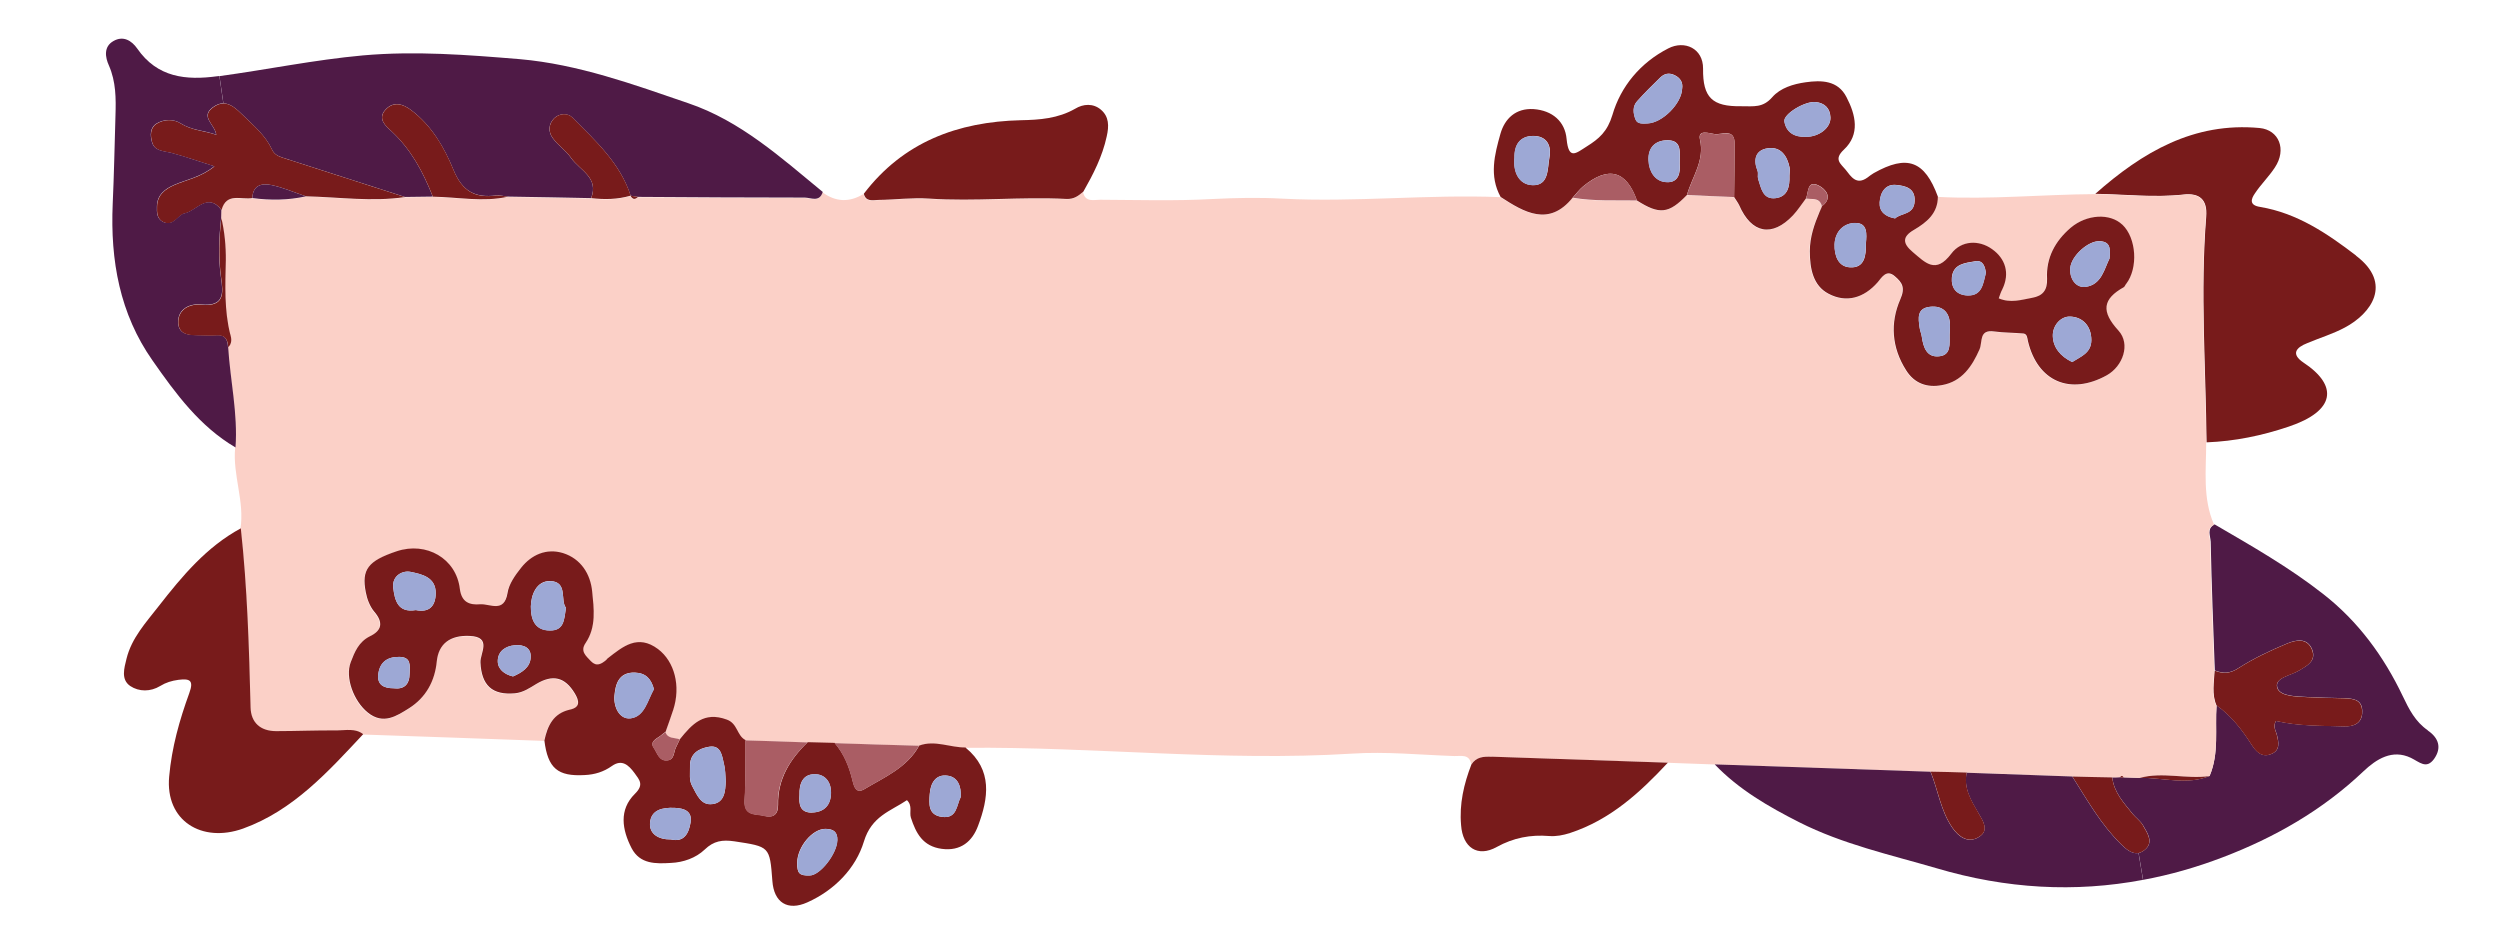 <?xml version="1.0" encoding="UTF-8"?>
<svg id="Layer_1" data-name="Layer 1" xmlns="http://www.w3.org/2000/svg" viewBox="0 0 278.85 104.95">
  <defs>
    <style>
      .cls-1 {
        fill: #fbd0c7;
      }

      .cls-1, .cls-2, .cls-3, .cls-4, .cls-5 {
        stroke-width: 0px;
      }

      .cls-2 {
        fill: #9da8d5;
      }

      .cls-3 {
        fill: #781b1b;
      }

      .cls-4 {
        fill: #4f1a46;
      }

      .cls-5 {
        fill: #aa5d64;
      }
    </style>
  </defs>
  <path class="cls-4" d="m270.78,81.47c1.22.82,1.61,1.93.71,3.19-.86,1.17-1.61.34-2.58-.13-2.08-.99-3.84.13-5.3,1.51-4.55,4.32-9.9,7.38-15.68,9.58-2.96,1.13-5.91,1.97-8.89,2.52l-.5-3c.21-.04.44-.15.67-.34,1.05-.82.34-1.87-.17-2.73-.27-.48-.78-.84-1.15-1.28-.99-1.24-2.1-2.39-2.29-4.09.29,0,.59,0,.88-.02l.19.06.21-.04c.59.02,1.17.04,1.78.06,2.6-.04,5.24.84,7.8-.21,1.09-2.56.59-5.24.78-7.88,1.64,1.17,2.83,2.7,3.9,4.38.48.75,1.13,1.47,2.14,1.07,1.09-.4.9-1.32.67-2.22-.13-.44-.44-.92-.08-1.49,2.5.59,5.03.52,7.57.61,1.07.04,2.08-.31,2.05-1.7-.02-1.32-1.01-1.4-2.01-1.45-1.38-.02-2.77-.06-4.15-.13-1.24-.06-3.04-.08-3.31-1.05-.34-1.11,1.51-1.34,2.43-1.91.92-.55,1.93-1.07,1.45-2.33-.55-1.38-1.85-1.07-2.81-.67-1.87.78-3.73,1.66-5.43,2.75-.94.61-1.7.61-2.62.25-.17-4.78-.36-9.56-.46-14.36-.02-.63-.48-1.47.44-1.93,4.13,2.41,8.3,4.78,12.1,7.76,3.92,3.06,6.77,6.96,8.89,11.41.69,1.45,1.4,2.85,2.79,3.8Z"/>
  <path class="cls-3" d="m263.48,79.33c.02,1.38-.99,1.74-2.05,1.7-2.54-.08-5.07-.02-7.57-.61-.36.57-.04,1.05.08,1.49.23.9.42,1.82-.67,2.22-1.01.4-1.66-.31-2.14-1.07-1.07-1.68-2.26-3.21-3.9-4.38-.55-1.26-.27-2.58-.21-3.88.92.36,1.68.36,2.62-.25,1.7-1.09,3.56-1.97,5.43-2.75.96-.4,2.26-.71,2.81.67.48,1.26-.52,1.78-1.45,2.33-.92.57-2.77.8-2.43,1.91.27.96,2.08.99,3.31,1.05,1.38.06,2.77.1,4.15.13,1.01.04,1.99.13,2.01,1.45Z"/>
  <path class="cls-3" d="m262.79,28.52c4.13,3.12,1.68,6.46-1.24,8.01-1.32.71-2.79,1.15-4.19,1.74-1.28.5-1.85,1.22-.42,2.18,3.9,2.58,3.54,5.39-1.64,7.13-2.98,1.01-6.04,1.64-9.18,1.76-.08-8.39-.71-16.77-.04-25.14.17-1.99-.78-2.7-2.54-2.5-3.29.36-6.56-.04-9.83-.08,5.24-4.63,10.97-8.03,18.33-7.34,2.16.21,3.04,2.39,1.7,4.4-.67,1.03-1.57,1.89-2.24,2.91-.42.61-.65,1.3.59,1.49,4.13.69,7.49,2.96,10.71,5.43Z"/>
  <path class="cls-1" d="m247.23,78.68c-.19,2.64.31,5.33-.78,7.88-2.58.38-5.22-.5-7.8.21-.61-.02-1.2-.04-1.78-.06-.13-.21-.25-.21-.4-.02-.29.02-.59.02-.88.02-1.49-.02-2.96-.06-4.45-.1-3.92-.15-7.86-.27-11.78-.42-1.34-.04-2.68-.08-4.03-.1-8.03-.27-16.06-.55-24.07-.82-1.76-.06-3.5-.13-5.24-.19-6.54-.23-13.08-.44-19.63-.67-.92-.04-1.74,0-2.29.86-.19-1.2-1.11-.92-1.89-.94-3.8-.13-7.61-.52-11.41-.27-14.38.9-28.73-.78-43.11-.65-1.72.04-3.44-.86-5.2-.21-3.15-.08-6.29-.19-9.44-.29-1.01-.02-2.01-.06-3-.08-2.31-.08-4.61-.17-6.94-.23-.99-.48-.86-1.85-2.1-2.29-2.56-.94-3.88.52-5.22,2.18-.55-.23-1.32-.02-1.59-.82.29-.82.59-1.66.86-2.47.84-2.62.15-5.35-1.7-6.75-2.26-1.7-3.92-.29-5.62,1.03-.06.04-.1.1-.15.17-.55.46-1.09.8-1.72.15-.52-.59-1.24-1.09-.59-2.03,1.22-1.78.92-3.84.73-5.75-.19-1.95-1.26-3.65-3.25-4.28-1.85-.57-3.5.17-4.68,1.64-.65.82-1.36,1.8-1.51,2.81-.38,2.29-1.97,1.17-3.06,1.26-1.17.1-2.08-.21-2.26-1.72-.4-3.4-3.73-5.3-7.05-4.19-3.19,1.07-3.94,2.03-3.44,4.57.15.75.46,1.59.94,2.16,1.05,1.22.84,2.12-.48,2.75-1.26.63-1.7,1.74-2.14,2.89-.65,1.7.31,4.34,1.91,5.62,1.72,1.38,3.21.38,4.59-.48,1.89-1.2,2.89-3.02,3.1-5.26.21-1.95,1.51-2.91,3.67-2.81,2.52.1,1.15,1.93,1.2,2.94.1,2.56,1.3,3.69,3.84,3.46.94-.08,1.64-.59,2.37-1.03,1.85-1.11,3.21-.8,4.32,1.05.5.84.63,1.55-.55,1.8-1.87.42-2.5,1.78-2.85,3.44-6.73-.25-13.46-.48-20.21-.71-.88-.69-1.95-.42-2.94-.42-2.26-.02-4.51.08-6.77.08-1.74,0-2.81-.94-2.85-2.64-.17-6.67-.36-13.34-1.09-19.98.48-3.04-.88-5.98-.59-9.02.27-3.77-.59-7.46-.82-11.18.44-.42.38-.94.25-1.43-.69-2.73-.57-5.51-.5-8.28.02-1.59-.15-3.19-.5-4.74,0-.29.02-.57.02-.86.55-2.01,2.2-1.11,3.44-1.34,1.99.27,3.98.25,5.98-.19,3.69.08,7.34.63,11.05.08h.02c1.03-.02,2.05-.02,3.08-.04,2.79.04,5.6.63,8.39,0,3.08.04,6.19.1,9.27.17,1.49.17,2.94.15,4.38-.27.23.42.5.46.84.13,6.21.04,12.39.08,18.6.08.67,0,1.66.57,2.01-.63,1.47,1.09,3,1.15,4.57.19.23.92.99.71,1.61.69,1.89-.02,3.8-.27,5.66-.15,5.12.36,10.23-.23,15.33.04.86.04,1.34-.36,1.89-.82.23,1.2,1.2.88,1.93.88,4.15.02,8.32.15,12.48-.08,2.62-.13,5.24-.19,7.86-.04,8.09.42,16.19-.5,24.28-.17,2.64,1.72,5.39,3.35,8.03.08,2.39.42,4.78.27,7.17.31,2.52,1.61,3.54,1.49,5.58-.61,1.76.08,3.52.17,5.26.23.19.31.42.61.57.92,1.36,3.17,3.67,3.61,6,1.13.55-.59.96-1.26,1.45-1.89.5.08,1.13-.04,1.49.31.13.13.23.31.27.57-.08.21-.17.4-.25.61-.59,1.4-1.09,2.81-1.09,4.4,0,1.95.36,3.84,2.08,4.74,1.97,1.05,3.94.5,5.49-1.28.46-.55.99-1.49,1.93-.65.78.67,1.17,1.24.59,2.56-1.15,2.62-.96,5.39.65,7.91.92,1.47,2.35,1.97,3.98,1.66,2.24-.4,3.38-2.1,4.21-4,.36-.84-.08-2.22,1.61-1.99,1.09.15,2.2.13,3.29.23.42.06.42.5.5.86,1.07,4.49,4.72,6.06,8.79,3.8,1.8-1.01,2.68-3.48,1.3-4.99-1.93-2.12-1.8-3.5.61-4.84.1-.06.15-.25.25-.36,1.36-1.76,1.15-5.12-.42-6.61-1.36-1.3-3.94-1.17-5.75.34-1.74,1.49-2.77,3.38-2.64,5.7.04,1.28-.48,1.91-1.66,2.12-1.2.21-2.39.63-3.73.06.13-.36.23-.69.4-1.01.88-1.8.31-3.44-1.13-4.47-1.47-1.07-3.46-.99-4.57.5-1.74,2.31-2.87,1.01-4.3-.19-1.11-.94-1.22-1.7.15-2.47,1.43-.84,2.66-1.85,2.66-3.71,5.85.31,11.7-.27,17.55-.31,3.27.04,6.54.44,9.83.08,1.76-.21,2.7.5,2.54,2.5-.67,8.37-.04,16.75.04,25.14,0,3.08-.42,6.19.88,9.16-.92.46-.46,1.3-.44,1.93.1,4.8.29,9.58.46,14.36-.06,1.3-.34,2.62.21,3.88Z"/>
  <path class="cls-3" d="m238.66,86.77c2.58-.71,5.22.17,7.8-.21-2.56,1.05-5.2.17-7.8.21Z"/>
  <path class="cls-3" d="m239.03,92.08c.5.86,1.22,1.91.17,2.73-.23.19-.46.29-.67.34-.71.13-1.36-.4-1.95-.99-2.24-2.2-3.77-4.93-5.43-7.55,1.49.04,2.96.08,4.45.1.19,1.7,1.3,2.85,2.29,4.09.38.44.88.8,1.15,1.28Z"/>
  <path class="cls-4" d="m238.53,95.14l.5,3c-7.59,1.43-15.26,1.01-23.04-1.3-5.18-1.51-10.46-2.68-15.29-5.12-3.4-1.72-6.75-3.65-9.44-6.46,8.01.27,16.04.55,24.07.82.84,2.08,1.13,4.36,2.43,6.25.71,1.03,1.78,1.78,2.96,1.03,1.22-.73.42-1.85-.06-2.68-.82-1.4-1.66-2.77-1.3-4.49,3.92.15,7.86.27,11.78.42,1.66,2.62,3.19,5.35,5.43,7.55.59.59,1.24,1.11,1.95.99Z"/>
  <path class="cls-3" d="m236.73,25.06c1.57,1.49,1.78,4.84.42,6.61-.1.1-.15.29-.25.36-2.41,1.34-2.54,2.73-.61,4.84,1.38,1.51.5,3.98-1.3,4.99-4.07,2.26-7.72.69-8.79-3.8-.08-.36-.08-.8-.5-.86-1.09-.1-2.2-.08-3.29-.23-1.7-.23-1.26,1.15-1.61,1.99-.84,1.91-1.97,3.61-4.21,4-1.64.31-3.06-.19-3.98-1.66-1.61-2.52-1.8-5.28-.65-7.91.59-1.32.19-1.89-.59-2.56-.94-.84-1.47.1-1.93.65-1.55,1.78-3.52,2.33-5.49,1.28-1.72-.9-2.08-2.79-2.08-4.74,0-1.59.5-3,1.09-4.4.1-.21.19-.4.27-.61v-.02c1.28-.96.36-1.93-.36-2.29-1.32-.67-1.13.75-1.43,1.43-.48.63-.9,1.3-1.45,1.89-2.33,2.47-4.63,2.03-6-1.13-.15-.31-.38-.61-.57-.92.02-1.95.06-3.92.06-5.89.02-1.85-1.43-1.01-2.26-1.13-.52-.06-1.87-.57-1.61.61.55,2.39-.88,4.15-1.45,6.19-2.03,2.1-3.06,2.22-5.58.61q-1.78-5.03-6-1.57c-.44.36-.78.84-1.17,1.26-2.64,3.27-5.39,1.64-8.03-.08-1.3-2.35-.67-4.74-.02-7.05.48-1.68,1.7-2.87,3.69-2.75,2.1.15,3.52,1.38,3.69,3.35.23,2.35,1.03,1.59,2.24.82,1.38-.86,2.31-1.66,2.87-3.52.92-3.17,3.12-5.83,6.23-7.42,1.82-.94,3.9,0,3.88,2.26-.04,3.23,1.03,4.24,4.24,4.19,1.45,0,2.43.19,3.48-1.01.9-1.03,2.35-1.47,3.71-1.66,1.76-.25,3.61-.23,4.57,1.66,1.03,1.97,1.53,4.15-.29,5.85-1.17,1.09-.36,1.57.19,2.24.61.78,1.2,1.76,2.43.88.23-.17.46-.36.71-.5,3.73-2.1,5.68-1.38,7.15,2.62,0,1.87-1.24,2.87-2.66,3.71-1.36.78-1.26,1.53-.15,2.47,1.43,1.2,2.56,2.5,4.3.19,1.11-1.49,3.1-1.57,4.57-.5,1.45,1.03,2.01,2.66,1.13,4.47-.17.31-.27.65-.4,1.01,1.34.57,2.54.15,3.73-.06,1.17-.21,1.7-.84,1.66-2.12-.13-2.33.9-4.21,2.64-5.7,1.8-1.51,4.38-1.64,5.75-.34Zm-1.43,3.75c.1-1.15.06-1.87-1.13-1.91-1.24-.04-3.12,1.61-3.25,2.98-.1,1.22.63,2.22,1.66,2.12,1.85-.21,2.14-2.05,2.73-3.19Zm-4.17,11.57c.94-.61,2.12-.99,2.14-2.43,0-1.59-.96-2.58-2.33-2.64-1.09-.06-2.01,1.01-1.97,2.18.04,1.28.86,2.26,2.16,2.89Zm-9.62-9.92c-.08-.63-.27-1.49-1.2-1.32-1.09.19-2.45.27-2.6,1.8-.1,1.2.52,1.97,1.76,2.01,1.59.04,1.72-1.26,2.03-2.5Zm-4.05,6.86c.02-.36.04-.71.04-1.09-.04-1.43-.84-2.16-2.22-2.01-1.49.15-1.32,1.28-1.17,2.31.04.36.21.69.25,1.05.17,1.17.55,2.31,1.93,2.16,1.38-.13,1.15-1.43,1.17-2.41Zm-3.9-14.89c.08-1.47-1.07-1.7-2.01-1.8-1.22-.15-1.82.8-1.89,1.93-.06,1.01.57,1.59,1.72,1.8.67-.63,2.12-.38,2.18-1.93Zm-5.43,4.7c.08-.99.21-2.26-1.17-2.26-1.28,0-2.26.92-2.33,2.37-.04,1.26.4,2.52,1.72,2.58,1.64.1,1.8-1.32,1.78-2.68Zm-6.73-11.87c1.49.02,2.83-1.01,2.77-2.18-.04-1.01-.65-1.59-1.64-1.7-1.2-.13-3.63,1.34-3.5,2.16.21,1.24,1.13,1.76,2.37,1.72Zm-1.8,4.34c0-.29.06-.59.02-.88-.27-1.34-.99-2.41-2.47-2.18-1.36.21-1.61,1.28-1.11,2.52.1.27-.02.61.06.88.34,1.01.5,2.33,1.95,2.16,1.36-.17,1.59-1.3,1.55-2.5Zm-11.97-9.71c.1-.65-.15-1.17-.84-1.51-.61-.29-1.13-.19-1.59.25-.88.86-1.76,1.72-2.58,2.64-.55.59-.46,1.38-.19,2.05.21.55.86.46,1.36.44,1.64-.08,3.77-2.2,3.84-3.88Zm-.27,8.39c0-1.34.27-2.64-1.38-2.64-1.38.02-2.16.84-2.1,2.22.04,1.24.71,2.37,1.95,2.45,1.45.13,1.61-1.13,1.53-2.03Zm-14.53-.73c.25-1.32-.31-2.39-1.8-2.39s-2.14,1.01-2.1,2.45c-.17,1.57.5,2.98,1.99,3.04,1.87.08,1.68-1.85,1.91-3.1Z"/>
  <path class="cls-3" d="m236.87,86.71l-.21.04-.19-.06c.15-.19.27-.19.4.02Z"/>
  <path class="cls-2" d="m234.17,26.91c1.2.04,1.24.75,1.13,1.91-.59,1.13-.88,2.98-2.73,3.19-1.03.1-1.76-.9-1.66-2.12.13-1.36,2.01-3.02,3.25-2.98Z"/>
  <path class="cls-2" d="m233.27,37.96c-.02,1.45-1.2,1.82-2.14,2.43-1.3-.63-2.12-1.61-2.16-2.89-.04-1.17.88-2.24,1.97-2.18,1.36.06,2.33,1.05,2.33,2.64Z"/>
  <path class="cls-3" d="m220.67,90.67c.48.84,1.28,1.95.06,2.68-1.17.75-2.24,0-2.96-1.03-1.3-1.89-1.59-4.17-2.43-6.25,1.34.02,2.68.06,4.03.1-.36,1.72.48,3.08,1.3,4.49Z"/>
  <path class="cls-2" d="m220.31,29.15c.92-.17,1.11.69,1.2,1.32-.31,1.24-.44,2.54-2.03,2.5-1.24-.04-1.87-.82-1.76-2.01.15-1.53,1.51-1.61,2.6-1.8Z"/>
  <path class="cls-2" d="m217.5,36.24c0,.38-.02.73-.04,1.09-.02.99.21,2.29-1.17,2.41-1.38.15-1.76-.99-1.93-2.16-.04-.36-.21-.69-.25-1.05-.15-1.03-.31-2.16,1.17-2.31,1.38-.15,2.18.59,2.22,2.01Z"/>
  <path class="cls-2" d="m211.54,20.64c.94.1,2.1.34,2.01,1.8-.06,1.55-1.51,1.3-2.18,1.93-1.15-.21-1.78-.8-1.72-1.8.06-1.13.67-2.08,1.89-1.93Z"/>
  <path class="cls-2" d="m206.95,24.87c1.38,0,1.26,1.28,1.17,2.26.02,1.36-.15,2.79-1.78,2.68-1.32-.06-1.76-1.32-1.72-2.58.06-1.45,1.05-2.37,2.33-2.37Z"/>
  <path class="cls-2" d="m204.16,13.09c.06,1.17-1.28,2.2-2.77,2.18-1.24.04-2.16-.48-2.37-1.72-.13-.82,2.31-2.29,3.5-2.16.99.1,1.59.69,1.64,1.7Z"/>
  <path class="cls-5" d="m202.86,20.72c.71.36,1.64,1.32.36,2.29-.06-.27-.17-.44-.29-.55-.36-.36-.99-.23-1.49-.31.29-.67.1-2.1,1.43-1.43Z"/>
  <path class="cls-3" d="m203.22,23.03c-.08.21-.17.4-.27.61.08-.21.17-.4.25-.61h.02Z"/>
  <path class="cls-5" d="m203.22,23.01v.02h-.02c-.04-.25-.15-.44-.27-.57.13.1.23.27.29.55Z"/>
  <path class="cls-2" d="m199.61,18.73c.04.29-.02.59-.02.88.04,1.2-.19,2.33-1.55,2.5-1.45.17-1.61-1.15-1.95-2.16-.08-.27.04-.61-.06-.88-.5-1.24-.25-2.31,1.11-2.52,1.49-.23,2.2.84,2.47,2.18Z"/>
  <path class="cls-5" d="m191.23,14.96c.84.13,2.29-.71,2.26,1.13,0,1.97-.04,3.94-.06,5.89-1.74-.06-3.5-.15-5.26-.23.57-2.03,1.99-3.8,1.45-6.19-.25-1.17,1.09-.67,1.61-.61Z"/>
  <path class="cls-2" d="m186.78,8.39c.69.34.94.86.84,1.51-.06,1.68-2.2,3.8-3.84,3.88-.5.02-1.15.1-1.36-.44-.27-.67-.36-1.47.19-2.05.82-.92,1.7-1.78,2.58-2.64.46-.44.99-.55,1.59-.25Z"/>
  <path class="cls-2" d="m185.96,15.65c1.66,0,1.38,1.3,1.38,2.64.08.9-.08,2.16-1.53,2.03-1.24-.08-1.91-1.22-1.95-2.45-.06-1.38.71-2.2,2.1-2.22Z"/>
  <path class="cls-3" d="m166.4,84.4c6.54.23,13.08.44,19.63.67-3.1,3.33-6.42,6.37-10.9,7.84-.78.25-1.55.4-2.33.34-2.08-.17-3.98.19-5.85,1.22-2.14,1.2-3.8.06-3.98-2.43-.21-2.37.31-4.59,1.15-6.77.55-.86,1.36-.9,2.29-.86Z"/>
  <path class="cls-5" d="m182.59,22.36c-2.39-.04-4.78.1-7.17-.31.4-.42.73-.9,1.17-1.26q4.21-3.46,6,1.57Z"/>
  <path class="cls-2" d="m171.01,15.17c1.49,0,2.05,1.07,1.8,2.39-.23,1.26-.04,3.19-1.91,3.1-1.49-.06-2.16-1.47-1.99-3.04-.04-1.45.59-2.45,2.1-2.45Z"/>
  <path class="cls-3" d="m122.79,12.23c.92.78.92,1.82.65,3-.48,2.22-1.49,4.19-2.6,6.14-.55.46-1.03.86-1.89.82-5.1-.27-10.21.31-15.33-.04-1.87-.13-3.77.13-5.66.15-.63.02-1.38.23-1.61-.69,4.4-5.77,10.48-8.03,17.51-8.2,2.12-.04,4.15-.19,6.06-1.28.9-.55,2.01-.63,2.87.1Z"/>
  <path class="cls-3" d="m107.71,83.4c3.04,2.5,2.54,5.64,1.38,8.72-.63,1.7-1.91,2.85-4.05,2.56-2.12-.29-2.87-1.74-3.44-3.48-.19-.61.21-1.32-.44-1.95-1.85,1.24-3.94,1.78-4.8,4.61-.9,2.98-3.27,5.43-6.31,6.79-2.2.99-3.73.02-3.9-2.39-.29-3.88-.31-3.82-4.24-4.42-1.34-.19-2.29-.06-3.31.92-.99.94-2.37,1.43-3.77,1.49-1.68.1-3.44.15-4.38-1.64-1.07-2.08-1.43-4.28.36-6.06,1.05-1.03.52-1.55-.04-2.33-.67-.9-1.4-1.57-2.52-.78-.92.65-1.91.96-3.04,1.01-3,.17-4.11-.75-4.49-3.86.36-1.66.99-3.02,2.85-3.44,1.17-.25,1.05-.96.55-1.8-1.11-1.85-2.47-2.16-4.32-1.05-.73.44-1.43.94-2.37,1.03-2.54.23-3.73-.9-3.84-3.46-.04-1.01,1.32-2.83-1.2-2.94-2.16-.1-3.46.86-3.67,2.81-.21,2.24-1.22,4.07-3.1,5.26-1.38.86-2.87,1.87-4.59.48-1.59-1.28-2.56-3.92-1.91-5.62.44-1.15.88-2.26,2.14-2.89,1.32-.63,1.53-1.53.48-2.75-.48-.57-.8-1.4-.94-2.16-.5-2.54.25-3.5,3.44-4.57,3.31-1.11,6.65.8,7.05,4.19.19,1.51,1.09,1.82,2.26,1.72,1.09-.08,2.68,1.03,3.06-1.26.15-1.01.86-1.99,1.51-2.81,1.17-1.47,2.83-2.2,4.68-1.64,1.99.63,3.06,2.33,3.25,4.28.19,1.91.48,3.96-.73,5.75-.65.94.06,1.45.59,2.03.63.65,1.17.31,1.72-.15.04-.06.08-.13.15-.17,1.7-1.32,3.35-2.73,5.62-1.03,1.85,1.4,2.54,4.13,1.7,6.75-.27.82-.57,1.66-.86,2.47-.15.13-.34.23-.48.38-.46.38-1.36.67-.82,1.43.36.52.57,1.45,1.45,1.38.86-.04.73-.92,1.01-1.45.15-.31.29-.63.44-.92,1.34-1.66,2.66-3.12,5.22-2.18,1.24.44,1.11,1.8,2.1,2.29-.02,2.24.04,4.49-.1,6.73-.1,1.8,1.28,1.47,2.2,1.72s1.55-.1,1.53-1.22c-.06-2.87,1.32-5.1,3.31-7,.99.02,1.99.06,3,.08,1.07,1.24,1.64,2.7,2.01,4.26.17.67.4,1.43,1.3.9,2.24-1.34,4.76-2.39,6.12-4.86,1.76-.65,3.48.25,5.2.21Zm-.55,5.49c.06-1.17-.31-2.22-1.47-2.37-1.34-.19-1.91.86-1.99,2.05-.08,1.09-.19,2.33,1.34,2.54,1.72.25,1.64-1.3,2.12-2.22Zm-13.76,4.84c.02-.96-.44-1.26-1.32-1.28-1.45-.02-3.15,1.99-3.17,3.8,0,1.17.25,1.43,1.38,1.4,1.2,0,3.06-2.45,3.1-3.92Zm-2.83-3.1c1.38-.04,2.12-.84,2.12-2.24,0-1.2-.69-2.03-1.8-2.03-1.36-.02-1.76,1.07-1.72,2.31-.08,1.05.06,1.99,1.4,1.97Zm-11.09-.94c1.34-.19,1.43-1.43,1.47-2.58-.06-.65-.04-1.32-.21-1.93-.21-.88-.31-2.1-1.64-1.89-1.17.19-2.2.78-2.14,2.26.02.73-.13,1.47.25,2.14.52.94.96,2.18,2.26,1.99Zm-2.45,2.03c.19-1.22-.67-1.57-1.78-1.61-1.36-.06-2.64.21-2.75,1.7-.08,1.2.94,1.85,2.33,1.82,1.49.36,2.01-.71,2.2-1.91Zm-4.09-14.85c-.31-1.13-.88-1.8-2.12-1.85-1.87-.06-2.18,1.38-2.29,2.6-.1,1.17.52,2.66,1.82,2.5,1.55-.21,1.87-1.99,2.58-3.25Zm-9.81-9.08c-.67-.8.25-2.91-1.76-2.98-1.53-.04-2.14,1.55-2.16,2.83,0,1.22.29,2.68,2.14,2.68,1.57,0,1.57-1.17,1.78-2.54Zm-3.94,5.56c.08-1.11-.78-1.47-1.78-1.38-1.07.1-1.87.69-1.89,1.74-.02.92.73,1.51,1.7,1.74.96-.42,1.91-.99,1.97-2.1Zm-10.59-7.17c.02-1.82-1.59-2.14-2.79-2.39-.9-.19-2.1.42-1.95,1.76.17,1.4.5,2.83,2.52,2.5,1.51.31,2.2-.46,2.22-1.87Zm-2.91,8.91c.02-.88.19-1.8-1.15-1.82-1.38-.02-2.2.63-2.35,1.97-.13,1.11.59,1.53,1.7,1.53,1.17.15,1.8-.4,1.8-1.68Z"/>
  <path class="cls-2" d="m105.7,86.52c1.15.15,1.53,1.2,1.47,2.37-.48.92-.4,2.47-2.12,2.22-1.53-.21-1.43-1.45-1.34-2.54.08-1.2.65-2.24,1.99-2.05Z"/>
  <path class="cls-5" d="m93.07,82.89c3.15.1,6.29.21,9.44.29-1.36,2.47-3.88,3.52-6.12,4.86-.9.52-1.13-.23-1.3-.9-.38-1.55-.94-3.02-2.01-4.26Z"/>
  <path class="cls-2" d="m92.09,92.46c.88.02,1.34.31,1.32,1.28-.04,1.47-1.91,3.92-3.1,3.92-1.13.02-1.38-.23-1.38-1.4.02-1.8,1.72-3.82,3.17-3.8Z"/>
  <path class="cls-2" d="m92.7,88.39c0,1.4-.73,2.2-2.12,2.24-1.34.02-1.49-.92-1.4-1.97-.04-1.24.36-2.33,1.72-2.31,1.11,0,1.8.84,1.8,2.03Z"/>
  <path class="cls-4" d="m91.77,21.41c-.36,1.2-1.34.63-2.01.63-6.21,0-12.39-.04-18.6-.08-.27-.04-.52-.08-.82-.13-1.17-3.65-3.94-6.14-6.52-8.74-.52-.5-1.43-.46-2.01.1-.65.65-.67,1.53-.17,2.2.59.82,1.49,1.4,2.05,2.22.96,1.38,3.15,2.18,2.24,4.49-3.08-.06-6.19-.13-9.27-.17-.44-.04-.88-.17-1.3-.13-2.35.29-3.77-.42-4.78-2.85-1.01-2.47-2.43-4.95-4.72-6.67-.96-.73-2.01-1.01-2.89-.02-.9,1.01.08,1.82.71,2.39,2.18,2.03,3.52,4.55,4.59,7.28-1.03.02-2.05.02-3.08.04h-.02c-4.57-1.47-9.12-2.94-13.69-4.4-.52-.17-.92-.4-1.15-.9-.73-1.57-2.03-2.64-3.23-3.82-.69-.67-1.38-1.32-2.18-1.32l-.44-3.04c5.35-.73,10.61-1.82,16-2.31,5.87-.52,11.7-.06,17.51.42,6.5.57,12.64,2.81,18.77,4.91,5.83,1.97,10.36,6.08,15.01,9.9Z"/>
  <path class="cls-5" d="m83.13,82.58c2.33.06,4.63.15,6.94.23-1.99,1.91-3.38,4.13-3.31,7,.02,1.11-.61,1.47-1.53,1.22s-2.31.08-2.2-1.72c.15-2.24.08-4.49.1-6.73Z"/>
  <path class="cls-2" d="m80.95,87.11c-.04,1.15-.13,2.39-1.47,2.58-1.3.19-1.74-1.05-2.26-1.99-.38-.67-.23-1.4-.25-2.14-.06-1.49.96-2.08,2.14-2.26,1.32-.21,1.43,1.01,1.64,1.89.17.61.15,1.28.21,1.93Z"/>
  <path class="cls-2" d="m75.25,90.11c1.11.04,1.97.4,1.78,1.61-.19,1.2-.71,2.26-2.2,1.91-1.38.02-2.41-.63-2.33-1.82.1-1.49,1.38-1.76,2.75-1.7Z"/>
  <path class="cls-5" d="m75.82,82.47c-.15.29-.29.61-.44.92-.27.52-.15,1.4-1.01,1.45-.88.06-1.09-.86-1.45-1.38-.55-.75.36-1.05.82-1.43.15-.15.34-.25.48-.38.27.8,1.05.59,1.59.82Z"/>
  <path class="cls-2" d="m70.83,75.03c1.24.04,1.8.71,2.12,1.85-.71,1.26-1.03,3.04-2.58,3.25-1.3.17-1.93-1.32-1.82-2.5.1-1.22.42-2.66,2.29-2.6Z"/>
  <path class="cls-3" d="m70.34,21.83c.29.04.55.08.82.13-.34.34-.61.29-.84-.13h.02Z"/>
  <path class="cls-3" d="m70.34,21.83h-.02c-1.45.42-2.89.44-4.38.27.9-2.31-1.28-3.1-2.24-4.49-.57-.82-1.47-1.4-2.05-2.22-.5-.67-.48-1.55.17-2.2.59-.57,1.49-.61,2.01-.1,2.58,2.6,5.35,5.1,6.52,8.74Z"/>
  <path class="cls-2" d="m61.37,64.82c2.01.06,1.09,2.18,1.76,2.98-.21,1.36-.21,2.54-1.78,2.54-1.85,0-2.14-1.47-2.14-2.68.02-1.28.63-2.87,2.16-2.83Z"/>
  <path class="cls-2" d="m57.41,71.97c1.01-.08,1.87.27,1.78,1.38-.06,1.11-1.01,1.68-1.97,2.1-.96-.23-1.72-.82-1.7-1.74.02-1.05.82-1.64,1.89-1.74Z"/>
  <path class="cls-3" d="m55.37,21.81c.42-.04.86.08,1.3.13-2.79.63-5.6.04-8.39,0-1.07-2.73-2.41-5.24-4.59-7.28-.63-.57-1.61-1.38-.71-2.39.88-.99,1.93-.71,2.89.02,2.29,1.72,3.71,4.19,4.72,6.67,1.01,2.43,2.43,3.15,4.78,2.85Z"/>
  <path class="cls-2" d="m45.81,63.79c1.2.25,2.81.57,2.79,2.39-.02,1.4-.71,2.18-2.22,1.87-2.01.34-2.35-1.09-2.52-2.5-.15-1.34,1.05-1.95,1.95-1.76Z"/>
  <path class="cls-2" d="m44.53,73.27c1.34.02,1.17.94,1.15,1.82,0,1.28-.63,1.82-1.8,1.68-1.11,0-1.82-.42-1.7-1.53.15-1.34.96-1.99,2.35-1.97Z"/>
  <path class="cls-3" d="m45.18,21.98c-3.71.55-7.36,0-11.05-.08-1.28-.42-2.54-.99-3.86-1.26-1.07-.23-2.08.02-2.12,1.45-1.24.23-2.89-.67-3.44,1.34-1.53-2.01-2.79.1-4.11.38-.75.15-1.22,1.51-2.39.96-.71-.36-.71-1.05-.69-1.72.02-1.3.88-1.95,1.93-2.41,1.38-.61,2.94-.84,4.47-2.08-1.78-.57-3.29-1.09-4.84-1.51-.86-.21-1.85-.17-2.12-1.22-.19-.69-.23-1.53.48-2.01.86-.55,1.95-.55,2.73-.04,1.24.78,2.58.78,3.96,1.26-.15-1.15-1.78-1.97-.42-3.02.44-.34.84-.48,1.22-.48.8,0,1.49.65,2.18,1.32,1.2,1.17,2.5,2.24,3.23,3.82.23.5.63.73,1.15.9,4.57,1.47,9.12,2.94,13.69,4.4Z"/>
  <path class="cls-3" d="m37.57,81.47c.99,0,2.05-.27,2.94.42-3.92,4.19-7.8,8.51-13.4,10.53-4.59,1.64-8.7-.86-8.24-5.81.29-3.25,1.15-6.29,2.24-9.29.55-1.49.02-1.64-1.22-1.49-.73.1-1.38.29-2.03.69-1.07.65-2.35.65-3.33,0-1.07-.73-.67-2.01-.42-3.04.57-2.33,2.18-4.05,3.59-5.87,2.62-3.35,5.33-6.61,9.16-8.68.73,6.65.92,13.31,1.09,19.98.04,1.7,1.11,2.64,2.85,2.64,2.26,0,4.51-.1,6.77-.08Z"/>
  <path class="cls-4" d="m34.13,21.9c-1.99.44-3.98.46-5.98.19.04-1.43,1.05-1.68,2.12-1.45,1.32.27,2.58.84,3.86,1.26Z"/>
  <path class="cls-4" d="m25.45,38.73c.23,3.71,1.09,7.4.82,11.18-4-2.35-6.67-6-9.25-9.69-3.67-5.22-4.72-11.18-4.45-17.45.15-3.29.21-6.58.31-9.88.06-1.91.06-3.77-.73-5.58-.42-.92-.61-2.1.5-2.73,1.09-.63,2.03-.06,2.66.84,2.24,3.23,5.43,3.56,8.95,3.08.06,0,.15-.02.21-.02l.44,3.04c-.38,0-.78.15-1.22.48-1.36,1.05.27,1.87.42,3.02-1.38-.48-2.73-.48-3.96-1.26-.78-.5-1.87-.5-2.73.04-.71.48-.67,1.32-.48,2.01.27,1.05,1.26,1.01,2.12,1.22,1.55.42,3.06.94,4.84,1.51-1.53,1.24-3.08,1.47-4.47,2.08-1.05.46-1.91,1.11-1.93,2.41-.02.67-.02,1.36.69,1.72,1.17.55,1.64-.82,2.39-.96,1.32-.27,2.58-2.39,4.11-.38,0,.29-.02.57-.02.86-.25,2.24-.34,4.47-.02,6.71.23,1.61.44,3.25-2.22,2.98-1.2-.13-2.62.46-2.56,2.03.06,1.45,1.4,1.38,2.52,1.4.57.02,1.15.04,1.74,0,.99-.08,1.26.48,1.3,1.32Z"/>
  <path class="cls-3" d="m25.7,37.31c.13.48.19,1.01-.25,1.43-.04-.84-.31-1.4-1.3-1.32-.59.04-1.17.02-1.74,0-1.11-.02-2.45.04-2.52-1.4-.06-1.57,1.36-2.16,2.56-2.03,2.66.27,2.45-1.36,2.22-2.98-.31-2.24-.23-4.47.02-6.71.36,1.55.52,3.15.5,4.74-.06,2.77-.19,5.56.5,8.28Z"/>
</svg>